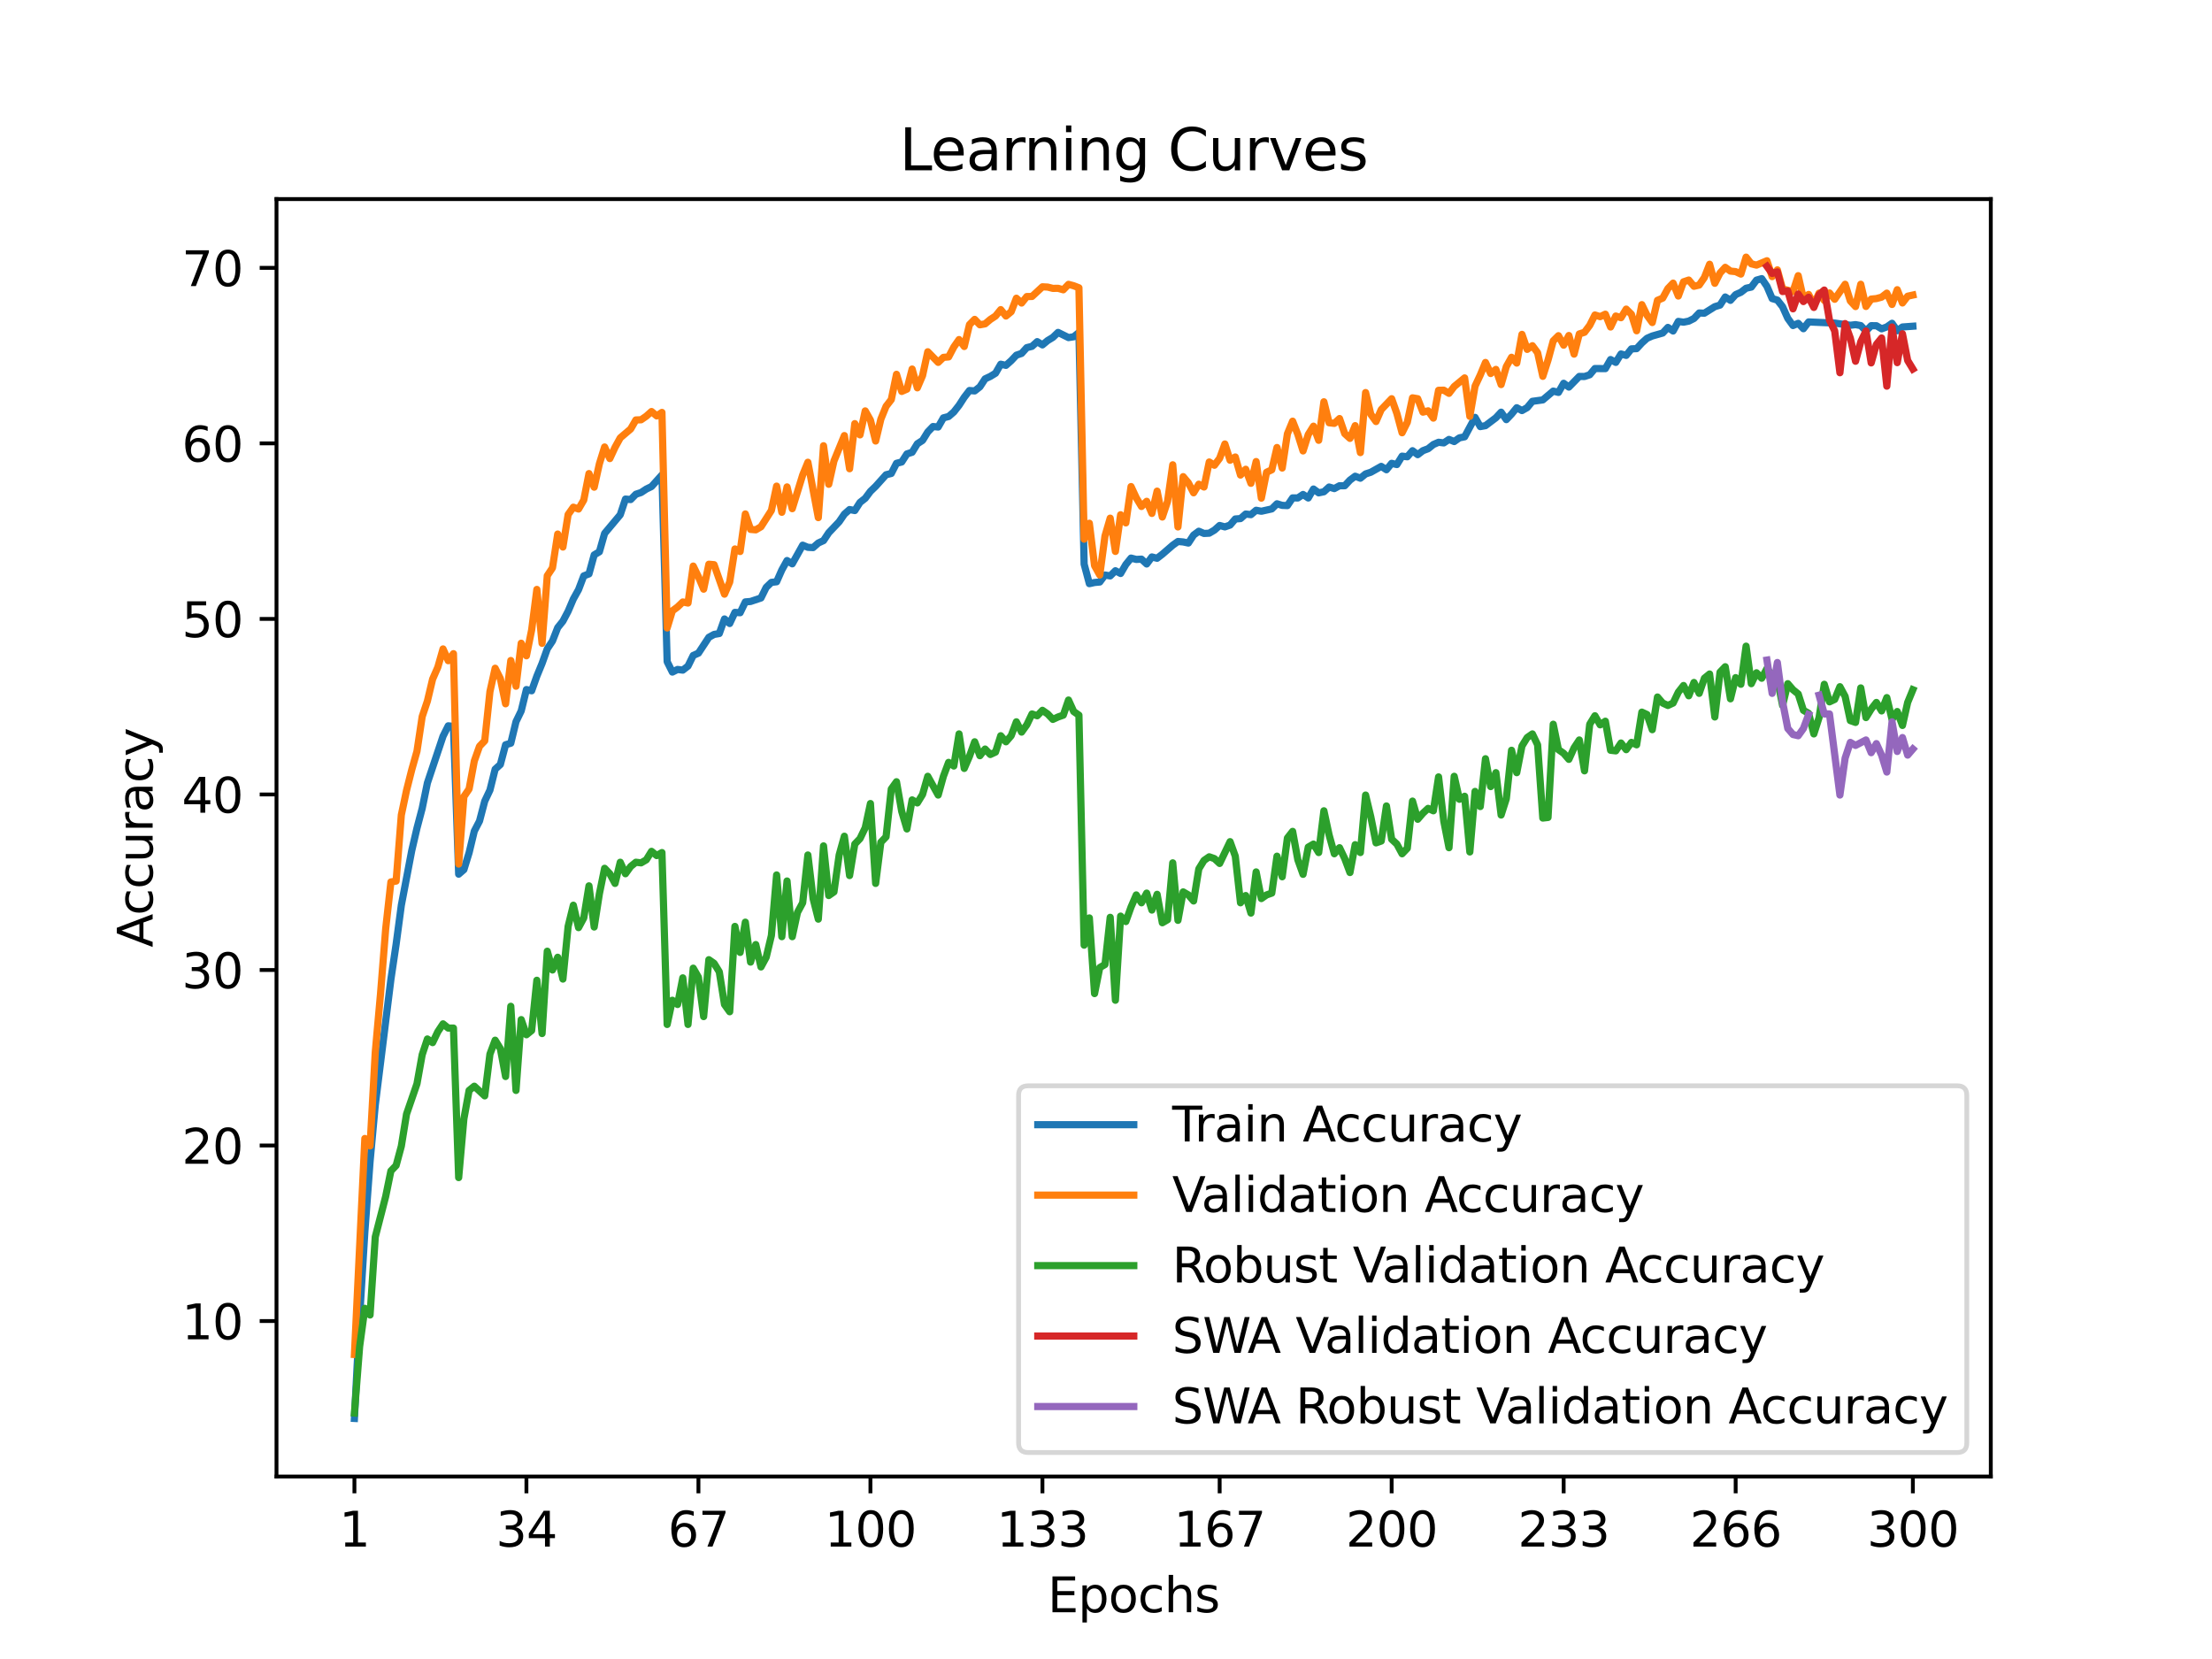 <?xml version="1.0" encoding="utf-8" standalone="no"?>
<!DOCTYPE svg PUBLIC "-//W3C//DTD SVG 1.1//EN"
  "http://www.w3.org/Graphics/SVG/1.1/DTD/svg11.dtd">
<svg xmlns:xlink="http://www.w3.org/1999/xlink" width="460.8pt" height="345.6pt" viewBox="0 0 460.8 345.6" xmlns="http://www.w3.org/2000/svg" version="1.1">
 <defs>
  <style type="text/css">*{stroke-linejoin: round; stroke-linecap: butt}</style>
 </defs>
 <g id="figure_1">
  <g id="patch_1">
   <path d="M 0 345.6 
L 460.8 345.6 
L 460.8 0 
L 0 0 
z
" style="fill: #ffffff"/>
  </g>
  <g id="axes_1">
   <g id="patch_2">
    <path d="M 57.6 307.584 
L 414.72 307.584 
L 414.72 41.472 
L 57.6 41.472 
z
" style="fill: #ffffff"/>
   </g>
   <g id="matplotlib.axis_1">
    <g id="xtick_1">
     <g id="line2d_1">
      <defs>
       <path id="mc0c09007f5" d="M 0 0 
L 0 3.5 
" style="stroke: #000000; stroke-width: 0.8"/>
      </defs>
      <g>
       <use xlink:href="#mc0c09007f5" x="73.833" y="307.584" style="stroke: #000000; stroke-width: 0.8"/>
      </g>
     </g>
     <g id="text_1">
      <!-- 1 -->
      <g transform="translate(70.651 322.182) scale(0.1 -0.1)">
       <defs>
        <path id="DejaVuSans-31" d="M 794 531 
L 1825 531 
L 1825 4091 
L 703 3866 
L 703 4441 
L 1819 4666 
L 2450 4666 
L 2450 531 
L 3481 531 
L 3481 0 
L 794 0 
L 794 531 
z
" transform="scale(0.016)"/>
       </defs>
       <use xlink:href="#DejaVuSans-31"/>
      </g>
     </g>
    </g>
    <g id="xtick_2">
     <g id="line2d_2">
      <g>
       <use xlink:href="#mc0c09007f5" x="109.664" y="307.584" style="stroke: #000000; stroke-width: 0.8"/>
      </g>
     </g>
     <g id="text_2">
      <!-- 34 -->
      <g transform="translate(103.302 322.182) scale(0.1 -0.1)">
       <defs>
        <path id="DejaVuSans-33" d="M 2597 2516 
Q 3050 2419 3304 2112 
Q 3559 1806 3559 1356 
Q 3559 666 3084 287 
Q 2609 -91 1734 -91 
Q 1441 -91 1130 -33 
Q 819 25 488 141 
L 488 750 
Q 750 597 1062 519 
Q 1375 441 1716 441 
Q 2309 441 2620 675 
Q 2931 909 2931 1356 
Q 2931 1769 2642 2001 
Q 2353 2234 1838 2234 
L 1294 2234 
L 1294 2753 
L 1863 2753 
Q 2328 2753 2575 2939 
Q 2822 3125 2822 3475 
Q 2822 3834 2567 4026 
Q 2313 4219 1838 4219 
Q 1578 4219 1281 4162 
Q 984 4106 628 3988 
L 628 4550 
Q 988 4650 1302 4700 
Q 1616 4750 1894 4750 
Q 2613 4750 3031 4423 
Q 3450 4097 3450 3541 
Q 3450 3153 3228 2886 
Q 3006 2619 2597 2516 
z
" transform="scale(0.016)"/>
        <path id="DejaVuSans-34" d="M 2419 4116 
L 825 1625 
L 2419 1625 
L 2419 4116 
z
M 2253 4666 
L 3047 4666 
L 3047 1625 
L 3713 1625 
L 3713 1100 
L 3047 1100 
L 3047 0 
L 2419 0 
L 2419 1100 
L 313 1100 
L 313 1709 
L 2253 4666 
z
" transform="scale(0.016)"/>
       </defs>
       <use xlink:href="#DejaVuSans-33"/>
       <use xlink:href="#DejaVuSans-34" x="63.623"/>
      </g>
     </g>
    </g>
    <g id="xtick_3">
     <g id="line2d_3">
      <g>
       <use xlink:href="#mc0c09007f5" x="145.496" y="307.584" style="stroke: #000000; stroke-width: 0.8"/>
      </g>
     </g>
     <g id="text_3">
      <!-- 67 -->
      <g transform="translate(139.133 322.182) scale(0.1 -0.1)">
       <defs>
        <path id="DejaVuSans-36" d="M 2113 2584 
Q 1688 2584 1439 2293 
Q 1191 2003 1191 1497 
Q 1191 994 1439 701 
Q 1688 409 2113 409 
Q 2538 409 2786 701 
Q 3034 994 3034 1497 
Q 3034 2003 2786 2293 
Q 2538 2584 2113 2584 
z
M 3366 4563 
L 3366 3988 
Q 3128 4100 2886 4159 
Q 2644 4219 2406 4219 
Q 1781 4219 1451 3797 
Q 1122 3375 1075 2522 
Q 1259 2794 1537 2939 
Q 1816 3084 2150 3084 
Q 2853 3084 3261 2657 
Q 3669 2231 3669 1497 
Q 3669 778 3244 343 
Q 2819 -91 2113 -91 
Q 1303 -91 875 529 
Q 447 1150 447 2328 
Q 447 3434 972 4092 
Q 1497 4750 2381 4750 
Q 2619 4750 2861 4703 
Q 3103 4656 3366 4563 
z
" transform="scale(0.016)"/>
        <path id="DejaVuSans-37" d="M 525 4666 
L 3525 4666 
L 3525 4397 
L 1831 0 
L 1172 0 
L 2766 4134 
L 525 4134 
L 525 4666 
z
" transform="scale(0.016)"/>
       </defs>
       <use xlink:href="#DejaVuSans-36"/>
       <use xlink:href="#DejaVuSans-37" x="63.623"/>
      </g>
     </g>
    </g>
    <g id="xtick_4">
     <g id="line2d_4">
      <g>
       <use xlink:href="#mc0c09007f5" x="181.327" y="307.584" style="stroke: #000000; stroke-width: 0.8"/>
      </g>
     </g>
     <g id="text_4">
      <!-- 100 -->
      <g transform="translate(171.783 322.182) scale(0.1 -0.1)">
       <defs>
        <path id="DejaVuSans-30" d="M 2034 4250 
Q 1547 4250 1301 3770 
Q 1056 3291 1056 2328 
Q 1056 1369 1301 889 
Q 1547 409 2034 409 
Q 2525 409 2770 889 
Q 3016 1369 3016 2328 
Q 3016 3291 2770 3770 
Q 2525 4250 2034 4250 
z
M 2034 4750 
Q 2819 4750 3233 4129 
Q 3647 3509 3647 2328 
Q 3647 1150 3233 529 
Q 2819 -91 2034 -91 
Q 1250 -91 836 529 
Q 422 1150 422 2328 
Q 422 3509 836 4129 
Q 1250 4750 2034 4750 
z
" transform="scale(0.016)"/>
       </defs>
       <use xlink:href="#DejaVuSans-31"/>
       <use xlink:href="#DejaVuSans-30" x="63.623"/>
       <use xlink:href="#DejaVuSans-30" x="127.246"/>
      </g>
     </g>
    </g>
    <g id="xtick_5">
     <g id="line2d_5">
      <g>
       <use xlink:href="#mc0c09007f5" x="217.158" y="307.584" style="stroke: #000000; stroke-width: 0.8"/>
      </g>
     </g>
     <g id="text_5">
      <!-- 133 -->
      <g transform="translate(207.615 322.182) scale(0.1 -0.1)">
       <use xlink:href="#DejaVuSans-31"/>
       <use xlink:href="#DejaVuSans-33" x="63.623"/>
       <use xlink:href="#DejaVuSans-33" x="127.246"/>
      </g>
     </g>
    </g>
    <g id="xtick_6">
     <g id="line2d_6">
      <g>
       <use xlink:href="#mc0c09007f5" x="254.076" y="307.584" style="stroke: #000000; stroke-width: 0.8"/>
      </g>
     </g>
     <g id="text_6">
      <!-- 167 -->
      <g transform="translate(244.532 322.182) scale(0.1 -0.1)">
       <use xlink:href="#DejaVuSans-31"/>
       <use xlink:href="#DejaVuSans-36" x="63.623"/>
       <use xlink:href="#DejaVuSans-37" x="127.246"/>
      </g>
     </g>
    </g>
    <g id="xtick_7">
     <g id="line2d_7">
      <g>
       <use xlink:href="#mc0c09007f5" x="289.907" y="307.584" style="stroke: #000000; stroke-width: 0.8"/>
      </g>
     </g>
     <g id="text_7">
      <!-- 200 -->
      <g transform="translate(280.363 322.182) scale(0.1 -0.1)">
       <defs>
        <path id="DejaVuSans-32" d="M 1228 531 
L 3431 531 
L 3431 0 
L 469 0 
L 469 531 
Q 828 903 1448 1529 
Q 2069 2156 2228 2338 
Q 2531 2678 2651 2914 
Q 2772 3150 2772 3378 
Q 2772 3750 2511 3984 
Q 2250 4219 1831 4219 
Q 1534 4219 1204 4116 
Q 875 4013 500 3803 
L 500 4441 
Q 881 4594 1212 4672 
Q 1544 4750 1819 4750 
Q 2544 4750 2975 4387 
Q 3406 4025 3406 3419 
Q 3406 3131 3298 2873 
Q 3191 2616 2906 2266 
Q 2828 2175 2409 1742 
Q 1991 1309 1228 531 
z
" transform="scale(0.016)"/>
       </defs>
       <use xlink:href="#DejaVuSans-32"/>
       <use xlink:href="#DejaVuSans-30" x="63.623"/>
       <use xlink:href="#DejaVuSans-30" x="127.246"/>
      </g>
     </g>
    </g>
    <g id="xtick_8">
     <g id="line2d_8">
      <g>
       <use xlink:href="#mc0c09007f5" x="325.739" y="307.584" style="stroke: #000000; stroke-width: 0.8"/>
      </g>
     </g>
     <g id="text_8">
      <!-- 233 -->
      <g transform="translate(316.195 322.182) scale(0.1 -0.1)">
       <use xlink:href="#DejaVuSans-32"/>
       <use xlink:href="#DejaVuSans-33" x="63.623"/>
       <use xlink:href="#DejaVuSans-33" x="127.246"/>
      </g>
     </g>
    </g>
    <g id="xtick_9">
     <g id="line2d_9">
      <g>
       <use xlink:href="#mc0c09007f5" x="361.57" y="307.584" style="stroke: #000000; stroke-width: 0.8"/>
      </g>
     </g>
     <g id="text_9">
      <!-- 266 -->
      <g transform="translate(352.026 322.182) scale(0.1 -0.1)">
       <use xlink:href="#DejaVuSans-32"/>
       <use xlink:href="#DejaVuSans-36" x="63.623"/>
       <use xlink:href="#DejaVuSans-36" x="127.246"/>
      </g>
     </g>
    </g>
    <g id="xtick_10">
     <g id="line2d_10">
      <g>
       <use xlink:href="#mc0c09007f5" x="398.487" y="307.584" style="stroke: #000000; stroke-width: 0.8"/>
      </g>
     </g>
     <g id="text_10">
      <!-- 300 -->
      <g transform="translate(388.944 322.182) scale(0.1 -0.1)">
       <use xlink:href="#DejaVuSans-33"/>
       <use xlink:href="#DejaVuSans-30" x="63.623"/>
       <use xlink:href="#DejaVuSans-30" x="127.246"/>
      </g>
     </g>
    </g>
    <g id="text_11">
     <!-- Epochs -->
     <g transform="translate(218.244 335.861) scale(0.1 -0.1)">
      <defs>
       <path id="DejaVuSans-45" d="M 628 4666 
L 3578 4666 
L 3578 4134 
L 1259 4134 
L 1259 2753 
L 3481 2753 
L 3481 2222 
L 1259 2222 
L 1259 531 
L 3634 531 
L 3634 0 
L 628 0 
L 628 4666 
z
" transform="scale(0.016)"/>
       <path id="DejaVuSans-70" d="M 1159 525 
L 1159 -1331 
L 581 -1331 
L 581 3500 
L 1159 3500 
L 1159 2969 
Q 1341 3281 1617 3432 
Q 1894 3584 2278 3584 
Q 2916 3584 3314 3078 
Q 3713 2572 3713 1747 
Q 3713 922 3314 415 
Q 2916 -91 2278 -91 
Q 1894 -91 1617 61 
Q 1341 213 1159 525 
z
M 3116 1747 
Q 3116 2381 2855 2742 
Q 2594 3103 2138 3103 
Q 1681 3103 1420 2742 
Q 1159 2381 1159 1747 
Q 1159 1113 1420 752 
Q 1681 391 2138 391 
Q 2594 391 2855 752 
Q 3116 1113 3116 1747 
z
" transform="scale(0.016)"/>
       <path id="DejaVuSans-6f" d="M 1959 3097 
Q 1497 3097 1228 2736 
Q 959 2375 959 1747 
Q 959 1119 1226 758 
Q 1494 397 1959 397 
Q 2419 397 2687 759 
Q 2956 1122 2956 1747 
Q 2956 2369 2687 2733 
Q 2419 3097 1959 3097 
z
M 1959 3584 
Q 2709 3584 3137 3096 
Q 3566 2609 3566 1747 
Q 3566 888 3137 398 
Q 2709 -91 1959 -91 
Q 1206 -91 779 398 
Q 353 888 353 1747 
Q 353 2609 779 3096 
Q 1206 3584 1959 3584 
z
" transform="scale(0.016)"/>
       <path id="DejaVuSans-63" d="M 3122 3366 
L 3122 2828 
Q 2878 2963 2633 3030 
Q 2388 3097 2138 3097 
Q 1578 3097 1268 2742 
Q 959 2388 959 1747 
Q 959 1106 1268 751 
Q 1578 397 2138 397 
Q 2388 397 2633 464 
Q 2878 531 3122 666 
L 3122 134 
Q 2881 22 2623 -34 
Q 2366 -91 2075 -91 
Q 1284 -91 818 406 
Q 353 903 353 1747 
Q 353 2603 823 3093 
Q 1294 3584 2113 3584 
Q 2378 3584 2631 3529 
Q 2884 3475 3122 3366 
z
" transform="scale(0.016)"/>
       <path id="DejaVuSans-68" d="M 3513 2113 
L 3513 0 
L 2938 0 
L 2938 2094 
Q 2938 2591 2744 2837 
Q 2550 3084 2163 3084 
Q 1697 3084 1428 2787 
Q 1159 2491 1159 1978 
L 1159 0 
L 581 0 
L 581 4863 
L 1159 4863 
L 1159 2956 
Q 1366 3272 1645 3428 
Q 1925 3584 2291 3584 
Q 2894 3584 3203 3211 
Q 3513 2838 3513 2113 
z
" transform="scale(0.016)"/>
       <path id="DejaVuSans-73" d="M 2834 3397 
L 2834 2853 
Q 2591 2978 2328 3040 
Q 2066 3103 1784 3103 
Q 1356 3103 1142 2972 
Q 928 2841 928 2578 
Q 928 2378 1081 2264 
Q 1234 2150 1697 2047 
L 1894 2003 
Q 2506 1872 2764 1633 
Q 3022 1394 3022 966 
Q 3022 478 2636 193 
Q 2250 -91 1575 -91 
Q 1294 -91 989 -36 
Q 684 19 347 128 
L 347 722 
Q 666 556 975 473 
Q 1284 391 1588 391 
Q 1994 391 2212 530 
Q 2431 669 2431 922 
Q 2431 1156 2273 1281 
Q 2116 1406 1581 1522 
L 1381 1569 
Q 847 1681 609 1914 
Q 372 2147 372 2553 
Q 372 3047 722 3315 
Q 1072 3584 1716 3584 
Q 2034 3584 2315 3537 
Q 2597 3491 2834 3397 
z
" transform="scale(0.016)"/>
      </defs>
      <use xlink:href="#DejaVuSans-45"/>
      <use xlink:href="#DejaVuSans-70" x="63.184"/>
      <use xlink:href="#DejaVuSans-6f" x="126.66"/>
      <use xlink:href="#DejaVuSans-63" x="187.842"/>
      <use xlink:href="#DejaVuSans-68" x="242.822"/>
      <use xlink:href="#DejaVuSans-73" x="306.201"/>
     </g>
    </g>
   </g>
   <g id="matplotlib.axis_2">
    <g id="ytick_1">
     <g id="line2d_11">
      <defs>
       <path id="mac03b1cd55" d="M 0 0 
L -3.5 0 
" style="stroke: #000000; stroke-width: 0.8"/>
      </defs>
      <g>
       <use xlink:href="#mac03b1cd55" x="57.6" y="275.198" style="stroke: #000000; stroke-width: 0.8"/>
      </g>
     </g>
     <g id="text_12">
      <!-- 10 -->
      <g transform="translate(37.875 278.997) scale(0.1 -0.1)">
       <use xlink:href="#DejaVuSans-31"/>
       <use xlink:href="#DejaVuSans-30" x="63.623"/>
      </g>
     </g>
    </g>
    <g id="ytick_2">
     <g id="line2d_12">
      <g>
       <use xlink:href="#mac03b1cd55" x="57.6" y="238.632" style="stroke: #000000; stroke-width: 0.8"/>
      </g>
     </g>
     <g id="text_13">
      <!-- 20 -->
      <g transform="translate(37.875 242.431) scale(0.1 -0.1)">
       <use xlink:href="#DejaVuSans-32"/>
       <use xlink:href="#DejaVuSans-30" x="63.623"/>
      </g>
     </g>
    </g>
    <g id="ytick_3">
     <g id="line2d_13">
      <g>
       <use xlink:href="#mac03b1cd55" x="57.6" y="202.065" style="stroke: #000000; stroke-width: 0.8"/>
      </g>
     </g>
     <g id="text_14">
      <!-- 30 -->
      <g transform="translate(37.875 205.864) scale(0.1 -0.1)">
       <use xlink:href="#DejaVuSans-33"/>
       <use xlink:href="#DejaVuSans-30" x="63.623"/>
      </g>
     </g>
    </g>
    <g id="ytick_4">
     <g id="line2d_14">
      <g>
       <use xlink:href="#mac03b1cd55" x="57.6" y="165.498" style="stroke: #000000; stroke-width: 0.8"/>
      </g>
     </g>
     <g id="text_15">
      <!-- 40 -->
      <g transform="translate(37.875 169.298) scale(0.1 -0.1)">
       <use xlink:href="#DejaVuSans-34"/>
       <use xlink:href="#DejaVuSans-30" x="63.623"/>
      </g>
     </g>
    </g>
    <g id="ytick_5">
     <g id="line2d_15">
      <g>
       <use xlink:href="#mac03b1cd55" x="57.6" y="128.932" style="stroke: #000000; stroke-width: 0.8"/>
      </g>
     </g>
     <g id="text_16">
      <!-- 50 -->
      <g transform="translate(37.875 132.731) scale(0.1 -0.1)">
       <defs>
        <path id="DejaVuSans-35" d="M 691 4666 
L 3169 4666 
L 3169 4134 
L 1269 4134 
L 1269 2991 
Q 1406 3038 1543 3061 
Q 1681 3084 1819 3084 
Q 2600 3084 3056 2656 
Q 3513 2228 3513 1497 
Q 3513 744 3044 326 
Q 2575 -91 1722 -91 
Q 1428 -91 1123 -41 
Q 819 9 494 109 
L 494 744 
Q 775 591 1075 516 
Q 1375 441 1709 441 
Q 2250 441 2565 725 
Q 2881 1009 2881 1497 
Q 2881 1984 2565 2268 
Q 2250 2553 1709 2553 
Q 1456 2553 1204 2497 
Q 953 2441 691 2322 
L 691 4666 
z
" transform="scale(0.016)"/>
       </defs>
       <use xlink:href="#DejaVuSans-35"/>
       <use xlink:href="#DejaVuSans-30" x="63.623"/>
      </g>
     </g>
    </g>
    <g id="ytick_6">
     <g id="line2d_16">
      <g>
       <use xlink:href="#mac03b1cd55" x="57.6" y="92.365" style="stroke: #000000; stroke-width: 0.8"/>
      </g>
     </g>
     <g id="text_17">
      <!-- 60 -->
      <g transform="translate(37.875 96.164) scale(0.1 -0.1)">
       <use xlink:href="#DejaVuSans-36"/>
       <use xlink:href="#DejaVuSans-30" x="63.623"/>
      </g>
     </g>
    </g>
    <g id="ytick_7">
     <g id="line2d_17">
      <g>
       <use xlink:href="#mac03b1cd55" x="57.6" y="55.799" style="stroke: #000000; stroke-width: 0.8"/>
      </g>
     </g>
     <g id="text_18">
      <!-- 70 -->
      <g transform="translate(37.875 59.598) scale(0.1 -0.1)">
       <use xlink:href="#DejaVuSans-37"/>
       <use xlink:href="#DejaVuSans-30" x="63.623"/>
      </g>
     </g>
    </g>
    <g id="text_19">
     <!-- Accuracy -->
     <g transform="translate(31.795 197.356) rotate(-90) scale(0.1 -0.1)">
      <defs>
       <path id="DejaVuSans-41" d="M 2188 4044 
L 1331 1722 
L 3047 1722 
L 2188 4044 
z
M 1831 4666 
L 2547 4666 
L 4325 0 
L 3669 0 
L 3244 1197 
L 1141 1197 
L 716 0 
L 50 0 
L 1831 4666 
z
" transform="scale(0.016)"/>
       <path id="DejaVuSans-75" d="M 544 1381 
L 544 3500 
L 1119 3500 
L 1119 1403 
Q 1119 906 1312 657 
Q 1506 409 1894 409 
Q 2359 409 2629 706 
Q 2900 1003 2900 1516 
L 2900 3500 
L 3475 3500 
L 3475 0 
L 2900 0 
L 2900 538 
Q 2691 219 2414 64 
Q 2138 -91 1772 -91 
Q 1169 -91 856 284 
Q 544 659 544 1381 
z
M 1991 3584 
L 1991 3584 
z
" transform="scale(0.016)"/>
       <path id="DejaVuSans-72" d="M 2631 2963 
Q 2534 3019 2420 3045 
Q 2306 3072 2169 3072 
Q 1681 3072 1420 2755 
Q 1159 2438 1159 1844 
L 1159 0 
L 581 0 
L 581 3500 
L 1159 3500 
L 1159 2956 
Q 1341 3275 1631 3429 
Q 1922 3584 2338 3584 
Q 2397 3584 2469 3576 
Q 2541 3569 2628 3553 
L 2631 2963 
z
" transform="scale(0.016)"/>
       <path id="DejaVuSans-61" d="M 2194 1759 
Q 1497 1759 1228 1600 
Q 959 1441 959 1056 
Q 959 750 1161 570 
Q 1363 391 1709 391 
Q 2188 391 2477 730 
Q 2766 1069 2766 1631 
L 2766 1759 
L 2194 1759 
z
M 3341 1997 
L 3341 0 
L 2766 0 
L 2766 531 
Q 2569 213 2275 61 
Q 1981 -91 1556 -91 
Q 1019 -91 701 211 
Q 384 513 384 1019 
Q 384 1609 779 1909 
Q 1175 2209 1959 2209 
L 2766 2209 
L 2766 2266 
Q 2766 2663 2505 2880 
Q 2244 3097 1772 3097 
Q 1472 3097 1187 3025 
Q 903 2953 641 2809 
L 641 3341 
Q 956 3463 1253 3523 
Q 1550 3584 1831 3584 
Q 2591 3584 2966 3190 
Q 3341 2797 3341 1997 
z
" transform="scale(0.016)"/>
       <path id="DejaVuSans-79" d="M 2059 -325 
Q 1816 -950 1584 -1140 
Q 1353 -1331 966 -1331 
L 506 -1331 
L 506 -850 
L 844 -850 
Q 1081 -850 1212 -737 
Q 1344 -625 1503 -206 
L 1606 56 
L 191 3500 
L 800 3500 
L 1894 763 
L 2988 3500 
L 3597 3500 
L 2059 -325 
z
" transform="scale(0.016)"/>
      </defs>
      <use xlink:href="#DejaVuSans-41"/>
      <use xlink:href="#DejaVuSans-63" x="66.658"/>
      <use xlink:href="#DejaVuSans-63" x="121.639"/>
      <use xlink:href="#DejaVuSans-75" x="176.619"/>
      <use xlink:href="#DejaVuSans-72" x="239.998"/>
      <use xlink:href="#DejaVuSans-61" x="281.111"/>
      <use xlink:href="#DejaVuSans-63" x="342.391"/>
      <use xlink:href="#DejaVuSans-79" x="397.371"/>
     </g>
    </g>
   </g>
   <g id="line2d_18">
    <path d="M 73.833 295.488 
L 74.919 274.371 
L 76.004 256.636 
L 77.09 241.977 
L 78.176 230.203 
L 81.433 204.017 
L 82.519 196.703 
L 83.605 188.581 
L 85.777 177.181 
L 86.862 172.519 
L 87.948 168.405 
L 89.034 163.103 
L 92.291 153.372 
L 93.377 151.205 
L 94.463 151.315 
L 95.549 182.104 
L 96.635 181.163 
L 97.72 177.648 
L 98.806 173.132 
L 99.892 171.043 
L 100.978 166.897 
L 102.064 164.593 
L 103.149 160.242 
L 104.235 159.255 
L 105.321 155.15 
L 106.407 154.825 
L 107.493 150.337 
L 108.578 148.093 
L 109.664 143.65 
L 110.75 143.901 
L 111.836 140.852 
L 112.922 138.206 
L 114.007 135.166 
L 115.093 133.53 
L 116.179 130.751 
L 117.265 129.398 
L 118.351 127.337 
L 119.436 124.791 
L 120.522 122.834 
L 121.608 119.968 
L 122.694 119.557 
L 123.78 115.594 
L 124.865 114.945 
L 125.951 111.119 
L 129.209 107.234 
L 130.294 103.966 
L 131.38 104.066 
L 132.466 102.96 
L 133.552 102.599 
L 134.638 101.882 
L 135.723 101.356 
L 137.895 98.938 
L 138.981 137.836 
L 140.067 140.007 
L 141.152 139.458 
L 142.238 139.6 
L 143.324 138.754 
L 144.41 136.542 
L 145.496 136.062 
L 147.667 132.762 
L 148.753 132.163 
L 149.839 131.976 
L 150.925 128.941 
L 152.01 129.887 
L 153.096 127.57 
L 154.182 127.643 
L 155.268 125.389 
L 156.354 125.298 
L 158.525 124.571 
L 159.611 122.363 
L 160.697 121.317 
L 161.783 121.193 
L 162.868 118.734 
L 163.954 116.773 
L 165.04 117.454 
L 167.212 113.569 
L 168.297 114.017 
L 169.383 114.072 
L 170.469 113.117 
L 171.555 112.618 
L 172.641 110.978 
L 174.812 108.692 
L 175.898 107.106 
L 176.984 106.146 
L 178.07 106.356 
L 179.155 104.661 
L 180.241 103.81 
L 181.327 102.357 
L 182.413 101.315 
L 184.584 98.897 
L 185.67 98.632 
L 186.756 96.515 
L 187.842 96.241 
L 188.928 94.559 
L 190.013 94.216 
L 191.099 92.447 
L 192.185 91.744 
L 193.271 89.984 
L 194.357 88.855 
L 195.442 88.955 
L 196.528 87.049 
L 197.614 86.766 
L 198.7 85.824 
L 199.786 84.435 
L 200.871 82.762 
L 201.957 81.349 
L 203.043 81.436 
L 204.129 80.582 
L 205.215 78.922 
L 206.3 78.415 
L 207.386 77.752 
L 208.472 75.874 
L 209.558 76.111 
L 210.644 75.142 
L 211.729 73.99 
L 212.815 73.625 
L 213.901 72.418 
L 214.987 72.148 
L 216.073 71.17 
L 217.158 71.847 
L 218.244 70.946 
L 219.33 70.288 
L 220.416 69.246 
L 222.587 70.325 
L 223.673 70.156 
L 224.759 69.264 
L 225.845 117.523 
L 226.931 121.586 
L 228.016 121.344 
L 229.102 121.244 
L 230.188 119.786 
L 231.274 119.973 
L 232.36 118.899 
L 233.445 119.466 
L 234.531 117.601 
L 235.617 116.261 
L 236.703 116.54 
L 237.789 116.481 
L 238.875 117.486 
L 239.96 116.024 
L 241.046 116.298 
L 242.132 115.457 
L 244.304 113.578 
L 245.389 112.801 
L 246.475 112.897 
L 247.561 113.126 
L 248.647 111.467 
L 249.733 110.667 
L 250.818 111.128 
L 251.904 111.074 
L 252.99 110.434 
L 254.076 109.465 
L 255.162 109.762 
L 256.247 109.382 
L 257.333 108.112 
L 258.419 108.029 
L 259.505 107.083 
L 260.591 107.211 
L 261.676 106.297 
L 262.762 106.503 
L 264.934 106.018 
L 266.02 104.949 
L 267.105 105.278 
L 268.191 105.323 
L 269.277 103.719 
L 270.363 103.733 
L 271.449 103.006 
L 272.534 103.737 
L 273.62 101.872 
L 274.706 102.668 
L 275.792 102.444 
L 276.878 101.457 
L 277.963 101.781 
L 279.049 101.187 
L 280.135 101.187 
L 281.221 100.017 
L 282.307 99.208 
L 283.392 99.619 
L 284.478 98.728 
L 285.564 98.376 
L 287.736 97.155 
L 288.821 97.855 
L 289.907 96.52 
L 290.993 96.776 
L 292.079 95.025 
L 293.165 95.153 
L 294.25 93.892 
L 295.336 94.715 
L 296.422 93.883 
L 297.508 93.476 
L 298.594 92.603 
L 299.679 92.132 
L 300.765 92.265 
L 301.851 91.538 
L 302.937 91.981 
L 304.023 91.209 
L 305.108 90.998 
L 307.28 86.949 
L 308.366 88.868 
L 309.452 88.672 
L 311.623 87.031 
L 312.709 85.865 
L 313.795 87.415 
L 314.881 86.263 
L 315.966 84.938 
L 317.052 85.532 
L 318.138 84.915 
L 319.224 83.603 
L 321.395 83.306 
L 323.567 81.473 
L 324.653 81.747 
L 325.739 79.846 
L 326.824 80.636 
L 328.996 78.415 
L 330.082 78.433 
L 331.168 78.072 
L 332.253 76.77 
L 334.425 76.792 
L 335.511 74.9 
L 336.597 75.494 
L 337.682 73.739 
L 338.768 74.036 
L 339.854 72.674 
L 340.94 72.628 
L 342.026 71.444 
L 343.111 70.471 
L 344.197 69.996 
L 346.369 69.378 
L 347.455 68.204 
L 348.54 68.953 
L 349.626 66.956 
L 350.712 67.116 
L 351.798 66.897 
L 352.884 66.348 
L 353.969 65.201 
L 355.055 65.242 
L 357.227 63.884 
L 358.313 63.555 
L 359.398 61.869 
L 360.484 62.568 
L 361.57 61.37 
L 362.656 60.89 
L 363.742 60.045 
L 364.827 59.807 
L 365.913 58.354 
L 366.999 58.047 
L 368.085 59.647 
L 369.171 62.198 
L 370.256 62.513 
L 371.342 63.898 
L 372.428 66.316 
L 373.514 67.815 
L 374.6 67.354 
L 375.685 68.478 
L 376.771 67.066 
L 382.2 67.303 
L 385.458 67.756 
L 386.543 67.628 
L 387.629 67.824 
L 388.715 68.967 
L 389.801 67.847 
L 390.887 67.852 
L 391.972 68.501 
L 393.058 68.103 
L 394.144 67.344 
L 395.23 68.903 
L 396.316 68.117 
L 398.487 67.957 
L 398.487 67.957 
" clip-path="url(#peac96e8e1d)" style="fill: none; stroke: #1f77b4; stroke-width: 1.5; stroke-linecap: square"/>
   </g>
   <g id="line2d_19">
    <path d="M 73.833 282.164 
L 76.004 237.169 
L 77.09 238.705 
L 78.176 219.178 
L 79.262 207.111 
L 80.348 193.472 
L 81.433 183.727 
L 82.519 183.544 
L 83.605 169.777 
L 84.691 164.639 
L 85.777 160.342 
L 86.862 156.503 
L 87.948 149.281 
L 89.034 146.045 
L 90.12 141.474 
L 91.206 138.988 
L 92.291 135.185 
L 93.377 137.635 
L 94.463 136.172 
L 95.549 179.997 
L 96.635 165.955 
L 97.72 164.365 
L 98.806 158.532 
L 99.892 155.461 
L 100.978 154.327 
L 102.064 144.07 
L 103.149 139.207 
L 104.235 141.383 
L 105.321 146.612 
L 106.407 137.598 
L 107.493 142.955 
L 108.578 133.996 
L 109.664 136.611 
L 110.75 131.235 
L 111.836 122.789 
L 112.922 134.015 
L 114.007 119.936 
L 115.093 118.291 
L 116.179 111.252 
L 117.265 113.958 
L 118.351 107.193 
L 119.436 105.657 
L 120.522 106.041 
L 121.608 104.176 
L 122.694 98.655 
L 123.78 101.489 
L 124.865 96.607 
L 125.951 93.115 
L 127.037 95.528 
L 128.123 93.188 
L 129.209 91.213 
L 131.38 89.367 
L 132.466 87.484 
L 133.552 87.447 
L 134.638 86.697 
L 135.723 85.728 
L 136.809 86.642 
L 137.895 85.911 
L 138.981 130.815 
L 140.067 127.25 
L 141.152 126.445 
L 142.238 125.403 
L 143.324 125.622 
L 144.41 117.925 
L 145.496 120.156 
L 146.581 122.734 
L 147.667 117.541 
L 148.753 117.633 
L 150.925 123.776 
L 152.01 121.253 
L 153.096 114.36 
L 154.182 114.89 
L 155.268 107.065 
L 156.354 110.283 
L 157.439 110.374 
L 158.525 109.734 
L 160.697 106.334 
L 161.783 101.269 
L 162.868 106.718 
L 163.954 101.434 
L 165.04 105.968 
L 167.212 98.947 
L 168.297 96.296 
L 170.469 107.833 
L 171.555 92.859 
L 172.641 100.885 
L 173.726 96.04 
L 175.898 90.738 
L 176.984 97.649 
L 178.07 88.251 
L 179.155 90.592 
L 180.241 85.6 
L 181.327 87.52 
L 182.413 91.872 
L 183.499 87.319 
L 184.584 84.65 
L 185.67 83.242 
L 186.756 77.976 
L 187.842 81.541 
L 188.928 81.066 
L 190.013 76.879 
L 191.099 80.792 
L 192.185 78.25 
L 193.271 73.277 
L 195.442 75.49 
L 196.528 74.448 
L 197.614 74.356 
L 198.7 72.29 
L 199.786 70.736 
L 200.871 72.18 
L 201.957 67.628 
L 203.043 66.531 
L 204.129 67.664 
L 205.215 67.463 
L 206.3 66.549 
L 207.386 65.836 
L 208.472 64.501 
L 209.558 65.836 
L 210.644 64.94 
L 211.729 62.125 
L 212.815 63.13 
L 213.901 61.777 
L 214.987 61.759 
L 217.158 59.748 
L 218.244 59.803 
L 219.33 60.077 
L 220.416 60.059 
L 221.502 60.369 
L 222.587 59.236 
L 223.673 59.528 
L 224.759 59.949 
L 225.845 112.312 
L 226.931 109.003 
L 228.016 117.834 
L 229.102 119.79 
L 230.188 111.654 
L 231.274 107.943 
L 232.36 114.872 
L 233.445 107.229 
L 234.531 108.93 
L 235.617 101.361 
L 236.703 103.701 
L 237.789 105.511 
L 238.875 104.432 
L 239.96 106.955 
L 241.046 102.311 
L 242.132 107.705 
L 243.218 104.469 
L 244.304 96.826 
L 245.389 109.771 
L 246.475 99.295 
L 247.561 100.593 
L 248.647 102.659 
L 249.733 100.867 
L 250.818 101.452 
L 251.904 96.241 
L 252.99 96.918 
L 254.076 95.473 
L 255.162 92.493 
L 256.247 95.876 
L 257.333 95.199 
L 258.419 98.965 
L 259.505 97.759 
L 260.591 100.684 
L 261.676 96.15 
L 262.762 103.774 
L 263.848 98.38 
L 264.934 97.868 
L 266.02 93.224 
L 267.105 97.503 
L 268.191 90.372 
L 269.277 87.739 
L 270.363 90.5 
L 271.449 93.938 
L 272.534 90.519 
L 273.62 88.782 
L 274.706 91.725 
L 275.792 83.699 
L 276.878 88.069 
L 277.963 88.197 
L 279.049 87.191 
L 280.135 90.336 
L 281.221 91.323 
L 282.307 88.672 
L 283.392 94.285 
L 284.478 81.779 
L 285.564 86.313 
L 286.65 87.813 
L 287.736 85.326 
L 289.907 83.059 
L 290.993 86.131 
L 292.079 90.153 
L 293.165 87.977 
L 294.25 82.876 
L 295.336 83.059 
L 296.422 85.856 
L 297.508 85.582 
L 298.594 87.1 
L 299.679 81.304 
L 300.765 81.285 
L 301.851 81.944 
L 302.937 80.518 
L 305.108 78.726 
L 306.194 86.734 
L 307.28 80.444 
L 308.366 78.122 
L 309.452 75.508 
L 310.537 77.812 
L 311.623 76.952 
L 312.709 80.115 
L 313.795 76.367 
L 314.881 74.429 
L 315.966 75.636 
L 317.052 69.657 
L 318.138 72.784 
L 319.224 72.016 
L 320.31 73.479 
L 321.395 78.397 
L 322.481 75.014 
L 323.567 71.01 
L 324.653 69.932 
L 325.739 71.906 
L 326.824 69.895 
L 327.91 73.771 
L 328.996 69.566 
L 330.082 69.219 
L 331.168 67.774 
L 332.253 65.617 
L 333.339 65.964 
L 334.425 65.452 
L 335.511 68.122 
L 336.597 65.836 
L 337.682 66.183 
L 338.768 64.392 
L 339.854 65.47 
L 340.94 68.908 
L 342.026 63.459 
L 343.111 65.69 
L 344.197 67.189 
L 345.283 62.563 
L 346.369 62.106 
L 347.455 60.113 
L 348.54 58.98 
L 349.626 61.667 
L 350.712 58.706 
L 351.798 58.34 
L 352.884 59.638 
L 353.969 59.382 
L 355.055 57.81 
L 356.141 55.049 
L 357.227 59.016 
L 358.313 56.877 
L 359.398 55.689 
L 360.484 56.475 
L 361.57 56.585 
L 362.656 57.097 
L 363.742 53.568 
L 364.827 54.958 
L 365.913 55.232 
L 368.085 54.318 
L 369.171 57.627 
L 370.256 56.219 
L 371.342 60.187 
L 373.514 60.753 
L 374.6 57.426 
L 375.685 62.216 
L 376.771 61.338 
L 377.857 63.459 
L 378.943 61.064 
L 380.029 62.582 
L 381.114 61.028 
L 382.2 62.344 
L 384.372 59.218 
L 385.458 62.691 
L 386.543 63.861 
L 387.629 59.218 
L 388.715 63.843 
L 389.801 62.307 
L 390.887 62.198 
L 391.972 61.905 
L 393.058 61.064 
L 394.144 63.423 
L 395.23 60.351 
L 396.316 63.112 
L 397.401 61.704 
L 398.487 61.466 
L 398.487 61.466 
" clip-path="url(#peac96e8e1d)" style="fill: none; stroke: #ff7f0e; stroke-width: 1.5; stroke-linecap: square"/>
   </g>
   <g id="line2d_20">
    <path d="M 73.833 294.364 
L 74.919 280.494 
L 76.004 272.55 
L 77.09 273.937 
L 78.176 257.671 
L 80.348 249.223 
L 81.433 243.927 
L 82.519 242.793 
L 83.605 238.758 
L 84.691 232.075 
L 86.862 225.77 
L 87.948 219.718 
L 89.034 216.439 
L 90.12 217.196 
L 91.206 214.926 
L 92.291 213.287 
L 93.377 214.17 
L 94.463 214.17 
L 95.549 245.314 
L 96.635 233.083 
L 97.72 227.157 
L 98.806 226.275 
L 100.978 228.292 
L 102.064 219.592 
L 103.149 216.692 
L 104.235 218.457 
L 105.321 224.257 
L 106.407 209.63 
L 107.493 227.157 
L 108.578 212.404 
L 109.664 215.557 
L 110.75 214.674 
L 111.836 204.208 
L 112.922 215.305 
L 114.007 198.156 
L 115.093 202.065 
L 116.179 199.417 
L 117.265 203.956 
L 118.351 192.986 
L 119.436 188.573 
L 120.522 193.239 
L 121.608 191.221 
L 122.694 184.538 
L 123.78 193.112 
L 124.865 186.177 
L 125.951 180.882 
L 127.037 182.016 
L 128.123 184.034 
L 129.209 179.621 
L 130.294 182.016 
L 131.38 180.503 
L 132.466 179.621 
L 133.552 179.747 
L 134.638 179.116 
L 135.723 177.351 
L 136.809 178.234 
L 137.895 177.603 
L 138.981 213.413 
L 140.067 208.37 
L 141.152 209.252 
L 142.238 203.704 
L 143.324 213.413 
L 144.41 201.687 
L 145.496 203.578 
L 146.581 211.774 
L 147.667 199.921 
L 148.753 200.678 
L 149.839 202.443 
L 150.925 209.252 
L 152.01 210.765 
L 153.096 192.986 
L 154.182 198.408 
L 155.268 192.104 
L 156.354 200.426 
L 157.439 196.769 
L 158.525 201.434 
L 159.611 199.417 
L 160.697 194.878 
L 161.783 182.269 
L 162.868 195.13 
L 163.954 183.529 
L 165.04 195.13 
L 166.126 190.086 
L 167.212 188.069 
L 168.297 178.108 
L 169.383 187.186 
L 170.469 191.473 
L 171.555 176.216 
L 172.641 186.556 
L 173.726 185.799 
L 174.812 178.108 
L 175.898 174.199 
L 176.984 182.395 
L 178.07 175.838 
L 179.155 174.703 
L 180.241 172.433 
L 181.327 167.39 
L 182.413 184.034 
L 183.499 175.46 
L 184.584 174.325 
L 185.67 164.364 
L 186.756 162.85 
L 187.842 169.029 
L 188.928 172.686 
L 190.013 166.633 
L 191.099 167.264 
L 192.185 165.498 
L 193.271 161.716 
L 195.442 165.624 
L 196.528 161.716 
L 197.614 158.815 
L 198.7 159.572 
L 199.786 152.889 
L 200.871 160.076 
L 201.957 157.555 
L 203.043 154.528 
L 204.129 157.428 
L 205.215 156.041 
L 206.3 157.176 
L 207.386 156.672 
L 208.472 153.267 
L 209.558 154.528 
L 210.644 153.267 
L 211.729 150.367 
L 212.815 152.511 
L 213.901 150.998 
L 214.987 148.728 
L 216.073 149.106 
L 217.158 147.972 
L 218.244 148.728 
L 219.33 149.863 
L 220.416 149.359 
L 221.502 148.98 
L 222.587 145.828 
L 223.673 148.224 
L 224.759 148.98 
L 225.845 196.895 
L 226.931 191.221 
L 228.016 206.983 
L 229.102 201.561 
L 230.188 200.93 
L 231.274 191.095 
L 232.36 208.37 
L 233.445 190.843 
L 234.531 191.978 
L 235.617 188.951 
L 236.703 186.43 
L 237.789 188.069 
L 238.875 186.051 
L 239.96 189.582 
L 241.046 186.303 
L 242.132 192.23 
L 243.218 191.599 
L 244.304 179.747 
L 245.389 191.725 
L 246.475 185.799 
L 247.561 186.43 
L 248.647 187.69 
L 249.733 181.008 
L 250.818 179.242 
L 251.904 178.486 
L 252.99 178.864 
L 254.076 179.873 
L 256.247 175.333 
L 257.333 178.36 
L 258.419 188.069 
L 259.505 186.556 
L 260.591 190.212 
L 261.676 181.638 
L 262.762 187.186 
L 263.848 186.43 
L 264.934 186.051 
L 266.02 178.36 
L 267.105 182.647 
L 268.191 174.577 
L 269.277 173.19 
L 270.363 179.116 
L 271.449 182.142 
L 272.534 176.468 
L 273.62 175.838 
L 274.706 177.603 
L 275.792 168.903 
L 276.878 173.946 
L 277.963 177.855 
L 279.049 176.594 
L 280.135 178.864 
L 281.221 181.764 
L 282.307 175.964 
L 283.392 177.603 
L 284.478 165.624 
L 285.564 170.164 
L 286.65 175.586 
L 287.736 175.207 
L 288.821 167.894 
L 289.907 174.829 
L 290.993 175.838 
L 292.079 177.855 
L 293.165 176.72 
L 294.25 166.885 
L 295.336 170.668 
L 296.422 169.407 
L 297.508 168.398 
L 298.594 168.903 
L 299.679 161.842 
L 300.765 171.046 
L 301.851 176.594 
L 302.937 161.716 
L 304.023 166.507 
L 305.108 165.877 
L 306.194 177.477 
L 307.28 164.868 
L 308.366 168.02 
L 309.452 158.059 
L 310.537 163.859 
L 311.623 160.959 
L 312.709 169.785 
L 313.795 166.381 
L 314.881 156.294 
L 315.966 160.959 
L 317.052 155.411 
L 318.138 153.646 
L 319.224 152.889 
L 320.31 155.159 
L 321.395 170.416 
L 322.481 170.29 
L 323.567 150.872 
L 324.653 156.168 
L 325.739 156.924 
L 326.824 158.185 
L 327.91 155.789 
L 328.996 154.15 
L 330.082 160.581 
L 331.168 150.872 
L 332.253 149.106 
L 333.339 150.998 
L 334.425 150.241 
L 335.511 156.294 
L 336.597 156.42 
L 337.682 154.781 
L 338.768 156.168 
L 339.854 154.654 
L 340.94 155.159 
L 342.026 148.35 
L 343.111 148.854 
L 344.197 152.007 
L 345.283 145.198 
L 346.369 146.458 
L 347.455 146.963 
L 348.54 146.458 
L 349.626 144.189 
L 350.712 142.802 
L 351.798 144.945 
L 352.884 142.171 
L 353.969 144.441 
L 355.055 141.289 
L 356.141 140.406 
L 357.227 149.359 
L 358.313 140.028 
L 359.398 138.893 
L 360.484 145.576 
L 361.57 141.163 
L 362.656 142.55 
L 363.742 134.606 
L 364.827 142.424 
L 365.913 140.154 
L 366.999 141.289 
L 368.085 139.271 
L 369.171 140.658 
L 370.256 141.415 
L 371.342 146.963 
L 372.428 142.424 
L 373.514 143.684 
L 374.6 144.567 
L 375.685 147.972 
L 376.771 148.602 
L 377.857 152.889 
L 378.943 149.485 
L 380.029 142.55 
L 381.114 146.206 
L 382.2 145.702 
L 383.286 143.054 
L 384.372 145.071 
L 385.458 150.115 
L 386.543 150.493 
L 387.629 143.306 
L 388.715 149.485 
L 389.801 147.719 
L 390.887 146.332 
L 391.972 148.098 
L 393.058 145.324 
L 394.144 149.863 
L 395.23 148.224 
L 396.316 151.124 
L 397.401 146.332 
L 398.487 143.684 
L 398.487 143.684 
" clip-path="url(#peac96e8e1d)" style="fill: none; stroke: #2ca02c; stroke-width: 1.5; stroke-linecap: square"/>
   </g>
   <g id="line2d_21">
    <path d="M 368.085 55.488 
L 369.171 56.969 
L 370.256 56.64 
L 371.342 60.735 
L 372.428 60.607 
L 373.514 64.337 
L 374.6 61.247 
L 375.685 62.819 
L 376.771 61.923 
L 377.857 64.044 
L 378.943 61.393 
L 380.029 60.424 
L 381.114 66.695 
L 382.2 68.926 
L 383.286 77.647 
L 384.372 67.408 
L 385.458 70.443 
L 386.543 75.252 
L 387.629 71.211 
L 388.715 68.944 
L 389.801 75.599 
L 390.887 71.742 
L 391.972 70.407 
L 393.058 80.444 
L 394.144 68.122 
L 395.23 75.545 
L 396.316 69.529 
L 397.401 75.087 
L 398.487 76.879 
L 398.487 76.879 
" clip-path="url(#peac96e8e1d)" style="fill: none; stroke: #d62728; stroke-width: 1.5; stroke-linecap: square"/>
   </g>
   <g id="line2d_22">
    <path d="M 368.085 137.506 
L 369.171 144.441 
L 370.256 138.01 
L 371.342 146.206 
L 372.428 151.754 
L 373.514 153.015 
L 374.6 153.267 
L 375.685 151.754 
L 376.771 148.854 
M 378.943 144.819 
L 380.029 148.728 
L 381.114 148.728 
L 383.286 165.624 
L 384.372 157.933 
L 385.458 154.654 
L 386.543 155.285 
L 388.715 154.15 
L 389.801 156.798 
L 390.887 154.907 
L 391.972 157.302 
L 393.058 160.833 
L 394.144 150.367 
L 395.23 156.546 
L 396.316 153.646 
L 397.401 157.302 
L 398.487 156.041 
L 398.487 156.041 
" clip-path="url(#peac96e8e1d)" style="fill: none; stroke: #9467bd; stroke-width: 1.5; stroke-linecap: square"/>
   </g>
   <g id="patch_3">
    <path d="M 57.6 307.584 
L 57.6 41.472 
" style="fill: none; stroke: #000000; stroke-width: 0.8; stroke-linejoin: miter; stroke-linecap: square"/>
   </g>
   <g id="patch_4">
    <path d="M 414.72 307.584 
L 414.72 41.472 
" style="fill: none; stroke: #000000; stroke-width: 0.8; stroke-linejoin: miter; stroke-linecap: square"/>
   </g>
   <g id="patch_5">
    <path d="M 57.6 307.584 
L 414.72 307.584 
" style="fill: none; stroke: #000000; stroke-width: 0.8; stroke-linejoin: miter; stroke-linecap: square"/>
   </g>
   <g id="patch_6">
    <path d="M 57.6 41.472 
L 414.72 41.472 
" style="fill: none; stroke: #000000; stroke-width: 0.8; stroke-linejoin: miter; stroke-linecap: square"/>
   </g>
   <g id="text_20">
    <!-- Learning Curves -->
    <g transform="translate(187.376 35.472) scale(0.12 -0.12)">
     <defs>
      <path id="DejaVuSans-4c" d="M 628 4666 
L 1259 4666 
L 1259 531 
L 3531 531 
L 3531 0 
L 628 0 
L 628 4666 
z
" transform="scale(0.016)"/>
      <path id="DejaVuSans-65" d="M 3597 1894 
L 3597 1613 
L 953 1613 
Q 991 1019 1311 708 
Q 1631 397 2203 397 
Q 2534 397 2845 478 
Q 3156 559 3463 722 
L 3463 178 
Q 3153 47 2828 -22 
Q 2503 -91 2169 -91 
Q 1331 -91 842 396 
Q 353 884 353 1716 
Q 353 2575 817 3079 
Q 1281 3584 2069 3584 
Q 2775 3584 3186 3129 
Q 3597 2675 3597 1894 
z
M 3022 2063 
Q 3016 2534 2758 2815 
Q 2500 3097 2075 3097 
Q 1594 3097 1305 2825 
Q 1016 2553 972 2059 
L 3022 2063 
z
" transform="scale(0.016)"/>
      <path id="DejaVuSans-6e" d="M 3513 2113 
L 3513 0 
L 2938 0 
L 2938 2094 
Q 2938 2591 2744 2837 
Q 2550 3084 2163 3084 
Q 1697 3084 1428 2787 
Q 1159 2491 1159 1978 
L 1159 0 
L 581 0 
L 581 3500 
L 1159 3500 
L 1159 2956 
Q 1366 3272 1645 3428 
Q 1925 3584 2291 3584 
Q 2894 3584 3203 3211 
Q 3513 2838 3513 2113 
z
" transform="scale(0.016)"/>
      <path id="DejaVuSans-69" d="M 603 3500 
L 1178 3500 
L 1178 0 
L 603 0 
L 603 3500 
z
M 603 4863 
L 1178 4863 
L 1178 4134 
L 603 4134 
L 603 4863 
z
" transform="scale(0.016)"/>
      <path id="DejaVuSans-67" d="M 2906 1791 
Q 2906 2416 2648 2759 
Q 2391 3103 1925 3103 
Q 1463 3103 1205 2759 
Q 947 2416 947 1791 
Q 947 1169 1205 825 
Q 1463 481 1925 481 
Q 2391 481 2648 825 
Q 2906 1169 2906 1791 
z
M 3481 434 
Q 3481 -459 3084 -895 
Q 2688 -1331 1869 -1331 
Q 1566 -1331 1297 -1286 
Q 1028 -1241 775 -1147 
L 775 -588 
Q 1028 -725 1275 -790 
Q 1522 -856 1778 -856 
Q 2344 -856 2625 -561 
Q 2906 -266 2906 331 
L 2906 616 
Q 2728 306 2450 153 
Q 2172 0 1784 0 
Q 1141 0 747 490 
Q 353 981 353 1791 
Q 353 2603 747 3093 
Q 1141 3584 1784 3584 
Q 2172 3584 2450 3431 
Q 2728 3278 2906 2969 
L 2906 3500 
L 3481 3500 
L 3481 434 
z
" transform="scale(0.016)"/>
      <path id="DejaVuSans-20" transform="scale(0.016)"/>
      <path id="DejaVuSans-43" d="M 4122 4306 
L 4122 3641 
Q 3803 3938 3442 4084 
Q 3081 4231 2675 4231 
Q 1875 4231 1450 3742 
Q 1025 3253 1025 2328 
Q 1025 1406 1450 917 
Q 1875 428 2675 428 
Q 3081 428 3442 575 
Q 3803 722 4122 1019 
L 4122 359 
Q 3791 134 3420 21 
Q 3050 -91 2638 -91 
Q 1578 -91 968 557 
Q 359 1206 359 2328 
Q 359 3453 968 4101 
Q 1578 4750 2638 4750 
Q 3056 4750 3426 4639 
Q 3797 4528 4122 4306 
z
" transform="scale(0.016)"/>
      <path id="DejaVuSans-76" d="M 191 3500 
L 800 3500 
L 1894 563 
L 2988 3500 
L 3597 3500 
L 2284 0 
L 1503 0 
L 191 3500 
z
" transform="scale(0.016)"/>
     </defs>
     <use xlink:href="#DejaVuSans-4c"/>
     <use xlink:href="#DejaVuSans-65" x="53.963"/>
     <use xlink:href="#DejaVuSans-61" x="115.486"/>
     <use xlink:href="#DejaVuSans-72" x="176.766"/>
     <use xlink:href="#DejaVuSans-6e" x="216.129"/>
     <use xlink:href="#DejaVuSans-69" x="279.508"/>
     <use xlink:href="#DejaVuSans-6e" x="307.291"/>
     <use xlink:href="#DejaVuSans-67" x="370.67"/>
     <use xlink:href="#DejaVuSans-20" x="434.146"/>
     <use xlink:href="#DejaVuSans-43" x="465.934"/>
     <use xlink:href="#DejaVuSans-75" x="535.758"/>
     <use xlink:href="#DejaVuSans-72" x="599.137"/>
     <use xlink:href="#DejaVuSans-76" x="640.25"/>
     <use xlink:href="#DejaVuSans-65" x="699.43"/>
     <use xlink:href="#DejaVuSans-73" x="760.953"/>
    </g>
   </g>
   <g id="legend_1">
    <g id="patch_7">
     <path d="M 214.189 302.584 
L 407.72 302.584 
Q 409.72 302.584 409.72 300.584 
L 409.72 228.193 
Q 409.72 226.193 407.72 226.193 
L 214.189 226.193 
Q 212.189 226.193 212.189 228.193 
L 212.189 300.584 
Q 212.189 302.584 214.189 302.584 
z
" style="fill: #ffffff; opacity: 0.8; stroke: #cccccc; stroke-linejoin: miter"/>
    </g>
    <g id="line2d_23">
     <path d="M 216.189 234.292 
L 226.189 234.292 
L 236.189 234.292 
" style="fill: none; stroke: #1f77b4; stroke-width: 1.5; stroke-linecap: square"/>
    </g>
    <g id="text_21">
     <!-- Train Accuracy -->
     <g transform="translate(244.189 237.792) scale(0.1 -0.1)">
      <defs>
       <path id="DejaVuSans-54" d="M -19 4666 
L 3928 4666 
L 3928 4134 
L 2272 4134 
L 2272 0 
L 1638 0 
L 1638 4134 
L -19 4134 
L -19 4666 
z
" transform="scale(0.016)"/>
      </defs>
      <use xlink:href="#DejaVuSans-54"/>
      <use xlink:href="#DejaVuSans-72" x="46.334"/>
      <use xlink:href="#DejaVuSans-61" x="87.447"/>
      <use xlink:href="#DejaVuSans-69" x="148.727"/>
      <use xlink:href="#DejaVuSans-6e" x="176.51"/>
      <use xlink:href="#DejaVuSans-20" x="239.889"/>
      <use xlink:href="#DejaVuSans-41" x="271.676"/>
      <use xlink:href="#DejaVuSans-63" x="338.334"/>
      <use xlink:href="#DejaVuSans-63" x="393.314"/>
      <use xlink:href="#DejaVuSans-75" x="448.295"/>
      <use xlink:href="#DejaVuSans-72" x="511.674"/>
      <use xlink:href="#DejaVuSans-61" x="552.787"/>
      <use xlink:href="#DejaVuSans-63" x="614.066"/>
      <use xlink:href="#DejaVuSans-79" x="669.047"/>
     </g>
    </g>
    <g id="line2d_24">
     <path d="M 216.189 248.97 
L 226.189 248.97 
L 236.189 248.97 
" style="fill: none; stroke: #ff7f0e; stroke-width: 1.5; stroke-linecap: square"/>
    </g>
    <g id="text_22">
     <!-- Validation Accuracy -->
     <g transform="translate(244.189 252.47) scale(0.1 -0.1)">
      <defs>
       <path id="DejaVuSans-56" d="M 1831 0 
L 50 4666 
L 709 4666 
L 2188 738 
L 3669 4666 
L 4325 4666 
L 2547 0 
L 1831 0 
z
" transform="scale(0.016)"/>
       <path id="DejaVuSans-6c" d="M 603 4863 
L 1178 4863 
L 1178 0 
L 603 0 
L 603 4863 
z
" transform="scale(0.016)"/>
       <path id="DejaVuSans-64" d="M 2906 2969 
L 2906 4863 
L 3481 4863 
L 3481 0 
L 2906 0 
L 2906 525 
Q 2725 213 2448 61 
Q 2172 -91 1784 -91 
Q 1150 -91 751 415 
Q 353 922 353 1747 
Q 353 2572 751 3078 
Q 1150 3584 1784 3584 
Q 2172 3584 2448 3432 
Q 2725 3281 2906 2969 
z
M 947 1747 
Q 947 1113 1208 752 
Q 1469 391 1925 391 
Q 2381 391 2643 752 
Q 2906 1113 2906 1747 
Q 2906 2381 2643 2742 
Q 2381 3103 1925 3103 
Q 1469 3103 1208 2742 
Q 947 2381 947 1747 
z
" transform="scale(0.016)"/>
       <path id="DejaVuSans-74" d="M 1172 4494 
L 1172 3500 
L 2356 3500 
L 2356 3053 
L 1172 3053 
L 1172 1153 
Q 1172 725 1289 603 
Q 1406 481 1766 481 
L 2356 481 
L 2356 0 
L 1766 0 
Q 1100 0 847 248 
Q 594 497 594 1153 
L 594 3053 
L 172 3053 
L 172 3500 
L 594 3500 
L 594 4494 
L 1172 4494 
z
" transform="scale(0.016)"/>
      </defs>
      <use xlink:href="#DejaVuSans-56"/>
      <use xlink:href="#DejaVuSans-61" x="60.658"/>
      <use xlink:href="#DejaVuSans-6c" x="121.938"/>
      <use xlink:href="#DejaVuSans-69" x="149.721"/>
      <use xlink:href="#DejaVuSans-64" x="177.504"/>
      <use xlink:href="#DejaVuSans-61" x="240.98"/>
      <use xlink:href="#DejaVuSans-74" x="302.26"/>
      <use xlink:href="#DejaVuSans-69" x="341.469"/>
      <use xlink:href="#DejaVuSans-6f" x="369.252"/>
      <use xlink:href="#DejaVuSans-6e" x="430.434"/>
      <use xlink:href="#DejaVuSans-20" x="493.812"/>
      <use xlink:href="#DejaVuSans-41" x="525.6"/>
      <use xlink:href="#DejaVuSans-63" x="592.258"/>
      <use xlink:href="#DejaVuSans-63" x="647.238"/>
      <use xlink:href="#DejaVuSans-75" x="702.219"/>
      <use xlink:href="#DejaVuSans-72" x="765.598"/>
      <use xlink:href="#DejaVuSans-61" x="806.711"/>
      <use xlink:href="#DejaVuSans-63" x="867.99"/>
      <use xlink:href="#DejaVuSans-79" x="922.971"/>
     </g>
    </g>
    <g id="line2d_25">
     <path d="M 216.189 263.648 
L 226.189 263.648 
L 236.189 263.648 
" style="fill: none; stroke: #2ca02c; stroke-width: 1.5; stroke-linecap: square"/>
    </g>
    <g id="text_23">
     <!-- Robust Validation Accuracy -->
     <g transform="translate(244.189 267.148) scale(0.1 -0.1)">
      <defs>
       <path id="DejaVuSans-52" d="M 2841 2188 
Q 3044 2119 3236 1894 
Q 3428 1669 3622 1275 
L 4263 0 
L 3584 0 
L 2988 1197 
Q 2756 1666 2539 1819 
Q 2322 1972 1947 1972 
L 1259 1972 
L 1259 0 
L 628 0 
L 628 4666 
L 2053 4666 
Q 2853 4666 3247 4331 
Q 3641 3997 3641 3322 
Q 3641 2881 3436 2590 
Q 3231 2300 2841 2188 
z
M 1259 4147 
L 1259 2491 
L 2053 2491 
Q 2509 2491 2742 2702 
Q 2975 2913 2975 3322 
Q 2975 3731 2742 3939 
Q 2509 4147 2053 4147 
L 1259 4147 
z
" transform="scale(0.016)"/>
       <path id="DejaVuSans-62" d="M 3116 1747 
Q 3116 2381 2855 2742 
Q 2594 3103 2138 3103 
Q 1681 3103 1420 2742 
Q 1159 2381 1159 1747 
Q 1159 1113 1420 752 
Q 1681 391 2138 391 
Q 2594 391 2855 752 
Q 3116 1113 3116 1747 
z
M 1159 2969 
Q 1341 3281 1617 3432 
Q 1894 3584 2278 3584 
Q 2916 3584 3314 3078 
Q 3713 2572 3713 1747 
Q 3713 922 3314 415 
Q 2916 -91 2278 -91 
Q 1894 -91 1617 61 
Q 1341 213 1159 525 
L 1159 0 
L 581 0 
L 581 4863 
L 1159 4863 
L 1159 2969 
z
" transform="scale(0.016)"/>
      </defs>
      <use xlink:href="#DejaVuSans-52"/>
      <use xlink:href="#DejaVuSans-6f" x="64.982"/>
      <use xlink:href="#DejaVuSans-62" x="126.164"/>
      <use xlink:href="#DejaVuSans-75" x="189.641"/>
      <use xlink:href="#DejaVuSans-73" x="253.02"/>
      <use xlink:href="#DejaVuSans-74" x="305.119"/>
      <use xlink:href="#DejaVuSans-20" x="344.328"/>
      <use xlink:href="#DejaVuSans-56" x="376.115"/>
      <use xlink:href="#DejaVuSans-61" x="436.773"/>
      <use xlink:href="#DejaVuSans-6c" x="498.053"/>
      <use xlink:href="#DejaVuSans-69" x="525.836"/>
      <use xlink:href="#DejaVuSans-64" x="553.619"/>
      <use xlink:href="#DejaVuSans-61" x="617.096"/>
      <use xlink:href="#DejaVuSans-74" x="678.375"/>
      <use xlink:href="#DejaVuSans-69" x="717.584"/>
      <use xlink:href="#DejaVuSans-6f" x="745.367"/>
      <use xlink:href="#DejaVuSans-6e" x="806.549"/>
      <use xlink:href="#DejaVuSans-20" x="869.928"/>
      <use xlink:href="#DejaVuSans-41" x="901.715"/>
      <use xlink:href="#DejaVuSans-63" x="968.373"/>
      <use xlink:href="#DejaVuSans-63" x="1023.354"/>
      <use xlink:href="#DejaVuSans-75" x="1078.334"/>
      <use xlink:href="#DejaVuSans-72" x="1141.713"/>
      <use xlink:href="#DejaVuSans-61" x="1182.826"/>
      <use xlink:href="#DejaVuSans-63" x="1244.105"/>
      <use xlink:href="#DejaVuSans-79" x="1299.086"/>
     </g>
    </g>
    <g id="line2d_26">
     <path d="M 216.189 278.326 
L 226.189 278.326 
L 236.189 278.326 
" style="fill: none; stroke: #d62728; stroke-width: 1.5; stroke-linecap: square"/>
    </g>
    <g id="text_24">
     <!-- SWA Validation Accuracy -->
     <g transform="translate(244.189 281.826) scale(0.1 -0.1)">
      <defs>
       <path id="DejaVuSans-53" d="M 3425 4513 
L 3425 3897 
Q 3066 4069 2747 4153 
Q 2428 4238 2131 4238 
Q 1616 4238 1336 4038 
Q 1056 3838 1056 3469 
Q 1056 3159 1242 3001 
Q 1428 2844 1947 2747 
L 2328 2669 
Q 3034 2534 3370 2195 
Q 3706 1856 3706 1288 
Q 3706 609 3251 259 
Q 2797 -91 1919 -91 
Q 1588 -91 1214 -16 
Q 841 59 441 206 
L 441 856 
Q 825 641 1194 531 
Q 1563 422 1919 422 
Q 2459 422 2753 634 
Q 3047 847 3047 1241 
Q 3047 1584 2836 1778 
Q 2625 1972 2144 2069 
L 1759 2144 
Q 1053 2284 737 2584 
Q 422 2884 422 3419 
Q 422 4038 858 4394 
Q 1294 4750 2059 4750 
Q 2388 4750 2728 4690 
Q 3069 4631 3425 4513 
z
" transform="scale(0.016)"/>
       <path id="DejaVuSans-57" d="M 213 4666 
L 850 4666 
L 1831 722 
L 2809 4666 
L 3519 4666 
L 4500 722 
L 5478 4666 
L 6119 4666 
L 4947 0 
L 4153 0 
L 3169 4050 
L 2175 0 
L 1381 0 
L 213 4666 
z
" transform="scale(0.016)"/>
      </defs>
      <use xlink:href="#DejaVuSans-53"/>
      <use xlink:href="#DejaVuSans-57" x="63.477"/>
      <use xlink:href="#DejaVuSans-41" x="156.854"/>
      <use xlink:href="#DejaVuSans-20" x="225.262"/>
      <use xlink:href="#DejaVuSans-56" x="257.049"/>
      <use xlink:href="#DejaVuSans-61" x="317.707"/>
      <use xlink:href="#DejaVuSans-6c" x="378.986"/>
      <use xlink:href="#DejaVuSans-69" x="406.77"/>
      <use xlink:href="#DejaVuSans-64" x="434.553"/>
      <use xlink:href="#DejaVuSans-61" x="498.029"/>
      <use xlink:href="#DejaVuSans-74" x="559.309"/>
      <use xlink:href="#DejaVuSans-69" x="598.518"/>
      <use xlink:href="#DejaVuSans-6f" x="626.301"/>
      <use xlink:href="#DejaVuSans-6e" x="687.482"/>
      <use xlink:href="#DejaVuSans-20" x="750.861"/>
      <use xlink:href="#DejaVuSans-41" x="782.648"/>
      <use xlink:href="#DejaVuSans-63" x="849.307"/>
      <use xlink:href="#DejaVuSans-63" x="904.287"/>
      <use xlink:href="#DejaVuSans-75" x="959.268"/>
      <use xlink:href="#DejaVuSans-72" x="1022.646"/>
      <use xlink:href="#DejaVuSans-61" x="1063.76"/>
      <use xlink:href="#DejaVuSans-63" x="1125.039"/>
      <use xlink:href="#DejaVuSans-79" x="1180.02"/>
     </g>
    </g>
    <g id="line2d_27">
     <path d="M 216.189 293.004 
L 226.189 293.004 
L 236.189 293.004 
" style="fill: none; stroke: #9467bd; stroke-width: 1.5; stroke-linecap: square"/>
    </g>
    <g id="text_25">
     <!-- SWA Robust Validation Accuracy -->
     <g transform="translate(244.189 296.504) scale(0.1 -0.1)">
      <use xlink:href="#DejaVuSans-53"/>
      <use xlink:href="#DejaVuSans-57" x="63.477"/>
      <use xlink:href="#DejaVuSans-41" x="156.854"/>
      <use xlink:href="#DejaVuSans-20" x="225.262"/>
      <use xlink:href="#DejaVuSans-52" x="257.049"/>
      <use xlink:href="#DejaVuSans-6f" x="322.031"/>
      <use xlink:href="#DejaVuSans-62" x="383.213"/>
      <use xlink:href="#DejaVuSans-75" x="446.689"/>
      <use xlink:href="#DejaVuSans-73" x="510.068"/>
      <use xlink:href="#DejaVuSans-74" x="562.168"/>
      <use xlink:href="#DejaVuSans-20" x="601.377"/>
      <use xlink:href="#DejaVuSans-56" x="633.164"/>
      <use xlink:href="#DejaVuSans-61" x="693.822"/>
      <use xlink:href="#DejaVuSans-6c" x="755.102"/>
      <use xlink:href="#DejaVuSans-69" x="782.885"/>
      <use xlink:href="#DejaVuSans-64" x="810.668"/>
      <use xlink:href="#DejaVuSans-61" x="874.145"/>
      <use xlink:href="#DejaVuSans-74" x="935.424"/>
      <use xlink:href="#DejaVuSans-69" x="974.633"/>
      <use xlink:href="#DejaVuSans-6f" x="1002.416"/>
      <use xlink:href="#DejaVuSans-6e" x="1063.598"/>
      <use xlink:href="#DejaVuSans-20" x="1126.977"/>
      <use xlink:href="#DejaVuSans-41" x="1158.764"/>
      <use xlink:href="#DejaVuSans-63" x="1225.422"/>
      <use xlink:href="#DejaVuSans-63" x="1280.402"/>
      <use xlink:href="#DejaVuSans-75" x="1335.383"/>
      <use xlink:href="#DejaVuSans-72" x="1398.762"/>
      <use xlink:href="#DejaVuSans-61" x="1439.875"/>
      <use xlink:href="#DejaVuSans-63" x="1501.154"/>
      <use xlink:href="#DejaVuSans-79" x="1556.135"/>
     </g>
    </g>
   </g>
  </g>
 </g>
 <defs>
  <clipPath id="peac96e8e1d">
   <rect x="57.6" y="41.472" width="357.12" height="266.112"/>
  </clipPath>
 </defs>
</svg>
